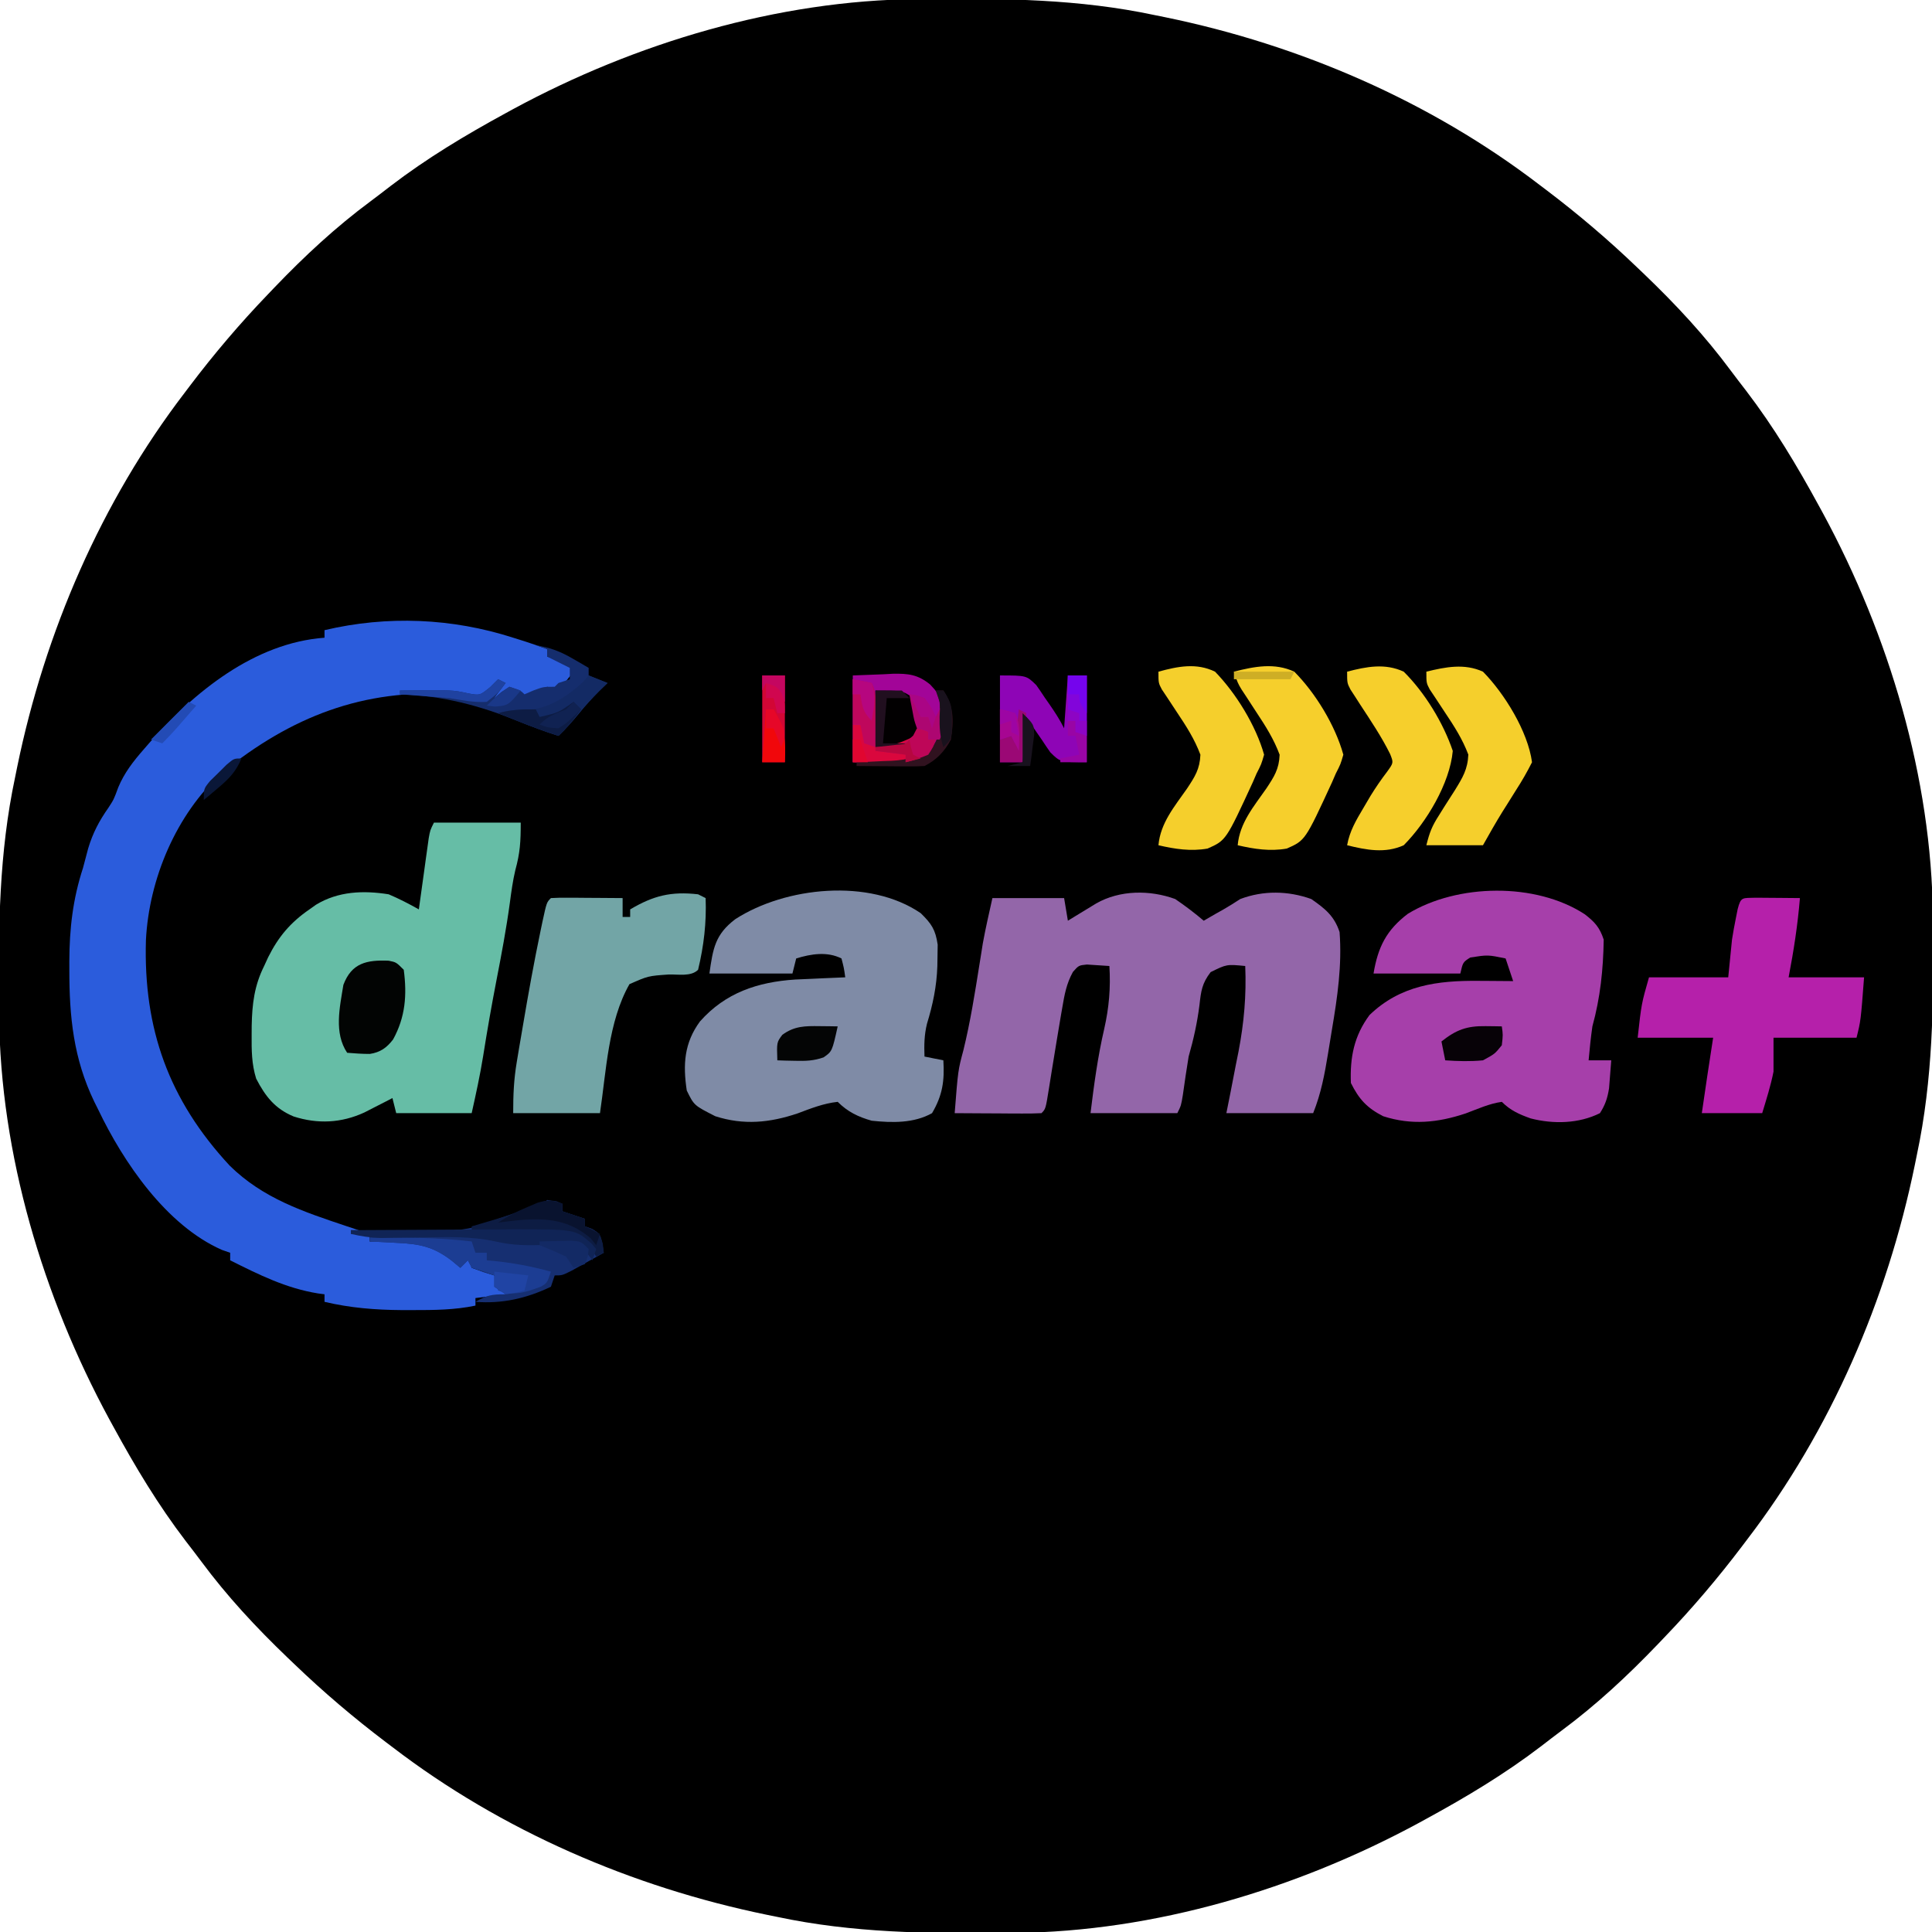 <?xml version="1.0" encoding="UTF-8"?>
<svg version="1.1" xmlns="http://www.w3.org/2000/svg" width="512" height="512">
<path d="M0 0 C0.936 -0.01 1.871 -0.019 2.835 -0.03 C23.244 -0.198 42.961 -0.031 63.008 4.238 C63.932 4.426 64.855 4.613 65.807 4.806 C101.48 12.137 136.049 27.057 165.008 49.238 C165.586 49.675 166.164 50.112 166.759 50.562 C175.266 57.002 183.312 63.843 191.008 71.238 C191.602 71.806 192.197 72.373 192.81 72.958 C201.158 80.964 208.808 89.183 215.697 98.479 C217.026 100.262 218.381 102.022 219.742 103.781 C227.101 113.407 233.216 123.607 239.008 134.238 C239.37 134.899 239.732 135.559 240.104 136.24 C257.61 168.579 268.926 206.316 269.246 243.23 C269.256 244.166 269.266 245.102 269.276 246.066 C269.445 266.475 269.277 286.191 265.008 306.238 C264.821 307.162 264.633 308.086 264.44 309.038 C257.11 344.711 242.189 379.279 220.008 408.238 C219.571 408.816 219.134 409.394 218.685 409.99 C212.244 418.496 205.403 426.543 198.008 434.238 C197.44 434.833 196.873 435.427 196.289 436.04 C188.282 444.388 180.063 452.038 170.767 458.928 C168.984 460.256 167.224 461.612 165.465 462.973 C155.839 470.332 145.639 476.446 135.008 482.238 C134.347 482.6 133.687 482.962 133.006 483.335 C100.667 500.84 62.93 512.157 26.016 512.477 C25.08 512.486 24.144 512.496 23.18 512.506 C2.771 512.675 -16.945 512.507 -36.992 508.238 C-37.916 508.051 -38.84 507.864 -39.792 507.671 C-75.465 500.34 -110.033 485.419 -138.992 463.238 C-139.57 462.802 -140.148 462.365 -140.744 461.915 C-149.25 455.474 -157.297 448.633 -164.992 441.238 C-165.587 440.671 -166.181 440.104 -166.794 439.519 C-175.142 431.513 -182.792 423.293 -189.682 413.998 C-191.01 412.214 -192.366 410.454 -193.727 408.695 C-201.086 399.07 -207.2 388.87 -212.992 378.238 C-213.354 377.578 -213.716 376.917 -214.089 376.237 C-231.594 343.898 -242.911 306.16 -243.23 269.246 C-243.24 268.311 -243.25 267.375 -243.26 266.411 C-243.429 246.002 -243.261 226.285 -238.992 206.238 C-238.805 205.315 -238.618 204.391 -238.425 203.439 C-231.094 167.766 -216.173 133.197 -193.992 104.238 C-193.556 103.66 -193.119 103.082 -192.669 102.487 C-186.228 93.98 -179.387 85.934 -171.992 78.238 C-171.425 77.644 -170.857 77.049 -170.273 76.437 C-162.267 68.088 -154.047 60.438 -144.751 53.549 C-142.968 52.22 -141.208 50.865 -139.449 49.504 C-129.824 42.145 -119.624 36.031 -108.992 30.238 C-108.332 29.876 -107.671 29.514 -106.991 29.142 C-74.652 11.636 -36.914 0.32 0 0 Z " fill="#000000" transform="translate(242.992,-0.238)"/>
<path d="M0 0 C0.984 0.308 1.967 0.616 2.98 0.934 C4.999 1.588 7.002 2.286 9 3 C9 3.66 9 4.32 9 5 C9.969 5.289 10.939 5.577 11.938 5.875 C15 7 15 7 16 9 C14.68 10.65 13.36 12.3 12 14 C11.01 13.67 10.02 13.34 9 13 C8.34 13.66 7.68 14.32 7 15 C4.677 15.4 2.343 15.74 0 16 C0.33 15.34 0.66 14.68 1 14 C0.402 14.33 -0.196 14.66 -0.812 15 C-3 16 -3 16 -6 16 C-5.34 14.68 -4.68 13.36 -4 12 C-4.866 12.681 -5.732 13.361 -6.625 14.062 C-10.673 16.386 -11.58 15.883 -16 15 C-39.838 13.431 -58.891 20.988 -77.113 35.707 C-89.334 46.804 -96.514 63.952 -97.328 80.172 C-98.008 103.692 -91.269 122.512 -75.125 139.91 C-66.256 148.632 -55.556 152.129 -44 156 C-42.819 156.396 -41.638 156.791 -40.422 157.199 C-39.623 157.463 -38.823 157.728 -38 158 C-38 158.66 -38 159.32 -38 160 C-36.515 159.913 -36.515 159.913 -35 159.824 C-27.211 159.508 -21.086 159.508 -15 165 C-14.67 165.33 -14.34 165.66 -14 166 C-13.34 165.34 -12.68 164.68 -12 164 C-11.67 164.99 -11.34 165.98 -11 167 C-9.004 167.679 -7.004 168.346 -5 169 C-3 172 -3 172 -2 174 C-4.64 174.33 -7.28 174.66 -10 175 C-10 175.66 -10 176.32 -10 177 C-15.55 178.16 -20.982 178.191 -26.625 178.188 C-28.088 178.188 -28.088 178.188 -29.581 178.189 C-36.578 178.138 -43.17 177.614 -50 176 C-50 175.34 -50 174.68 -50 174 C-50.857 173.888 -50.857 173.888 -51.73 173.773 C-60.203 172.4 -67.38 168.81 -75 165 C-75 164.34 -75 163.68 -75 163 C-76.079 162.623 -76.079 162.623 -77.18 162.238 C-91.919 155.767 -103.319 138.986 -110 125 C-110.336 124.328 -110.672 123.656 -111.018 122.963 C-116.524 111.542 -117.644 100.447 -117.625 87.938 C-117.626 87.229 -117.627 86.521 -117.628 85.792 C-117.598 77.116 -116.701 69.269 -114 61 C-113.535 59.273 -113.076 57.544 -112.625 55.812 C-111.408 51.764 -109.711 48.531 -107.281 45.082 C-105.837 42.867 -105.837 42.867 -104.66 39.66 C-103.049 35.8 -100.678 32.753 -97.938 29.625 C-97.206 28.781 -97.206 28.781 -96.46 27.921 C-84.536 14.392 -68.631 1.38 -50 0 C-50 -0.66 -50 -1.32 -50 -2 C-33.382 -5.927 -16.189 -5.21 0 0 Z " fill="#2B5CDC" transform="translate(136,169)"/>
<path d="M0 0 C2.636 1.8 5.134 3.678 7.562 5.75 C8.594 5.152 9.625 4.554 10.688 3.938 C11.336 3.575 11.984 3.213 12.652 2.84 C14.217 1.947 15.74 0.983 17.25 0 C23.368 -2.309 29.925 -2.192 36.062 0 C39.73 2.567 42.128 4.445 43.562 8.75 C44.235 17.503 42.994 26.025 41.536 34.625 C41.184 36.707 40.849 38.792 40.516 40.877 C39.6 46.45 38.677 51.464 36.562 56.75 C28.973 56.75 21.383 56.75 13.562 56.75 C13.923 54.94 14.284 53.13 14.656 51.266 C15.126 48.844 15.594 46.422 16.062 44 C16.301 42.813 16.539 41.626 16.785 40.402 C18.248 32.753 18.885 25.534 18.562 17.75 C13.653 17.273 13.653 17.273 9.398 19.371 C7.116 22.329 6.845 24.37 6.438 28.062 C5.835 32.824 4.881 37.134 3.562 41.75 C3.001 45.147 2.502 48.547 2.027 51.957 C1.562 54.75 1.562 54.75 0.562 56.75 C-7.027 56.75 -14.617 56.75 -22.438 56.75 C-21.511 49.191 -20.535 41.859 -18.812 34.438 C-17.53 28.771 -17.077 23.542 -17.438 17.75 C-18.696 17.668 -19.954 17.585 -21.25 17.5 C-21.958 17.454 -22.665 17.407 -23.395 17.359 C-25.56 17.584 -25.56 17.584 -27.105 19.32 C-28.835 22.475 -29.335 25.326 -29.938 28.875 C-30.058 29.563 -30.178 30.251 -30.302 30.959 C-30.694 33.221 -31.068 35.485 -31.438 37.75 C-31.639 38.983 -31.639 38.983 -31.845 40.241 C-31.981 41.075 -32.117 41.91 -32.258 42.77 C-32.393 43.59 -32.527 44.41 -32.666 45.255 C-32.928 46.86 -33.184 48.466 -33.436 50.073 C-34.328 55.641 -34.328 55.641 -35.438 56.75 C-37.145 56.837 -38.856 56.857 -40.566 56.848 C-42.118 56.843 -42.118 56.843 -43.701 56.838 C-44.79 56.83 -45.878 56.821 -47 56.812 C-48.639 56.806 -48.639 56.806 -50.311 56.799 C-53.02 56.787 -55.729 56.771 -58.438 56.75 C-57.548 45.381 -57.548 45.381 -56.125 40.062 C-54.289 32.583 -53.095 25.018 -51.884 17.415 C-51.725 16.427 -51.566 15.44 -51.402 14.422 C-51.264 13.546 -51.126 12.671 -50.984 11.769 C-50.254 7.739 -49.326 3.748 -48.438 -0.25 C-42.167 -0.25 -35.898 -0.25 -29.438 -0.25 C-29.108 1.73 -28.777 3.71 -28.438 5.75 C-27.407 5.118 -27.407 5.118 -26.355 4.473 C-25.454 3.925 -24.553 3.377 -23.625 2.812 C-22.732 2.267 -21.838 1.722 -20.918 1.16 C-14.645 -2.406 -6.705 -2.438 0 0 Z " fill="#9366A9" transform="translate(311.438,238.25)"/>
<path d="M0 0 C7.59 0 15.18 0 23 0 C23 5.107 22.833 7.977 21.562 12.617 C20.891 15.461 20.509 18.29 20.125 21.188 C19.178 28.163 17.882 35.043 16.536 41.951 C15.252 48.575 14.092 55.211 13.039 61.876 C12.218 66.992 11.13 71.915 10 77 C3.4 77 -3.2 77 -10 77 C-10.33 75.68 -10.66 74.36 -11 73 C-11.675 73.349 -12.351 73.699 -13.047 74.059 C-13.939 74.514 -14.831 74.969 -15.75 75.438 C-16.632 75.89 -17.513 76.342 -18.422 76.809 C-24.512 79.623 -30.804 79.926 -37.188 77.875 C-42.112 75.824 -44.662 72.581 -47.113 67.852 C-48.327 63.949 -48.341 60.315 -48.312 56.25 C-48.308 55.444 -48.303 54.638 -48.298 53.807 C-48.184 48.056 -47.6 43.199 -45 38 C-44.648 37.234 -44.296 36.469 -43.934 35.68 C-41.201 30.215 -38.024 26.465 -33 23 C-32.416 22.586 -31.832 22.172 -31.23 21.746 C-25.332 18.182 -18.703 17.935 -12 19 C-9.237 20.17 -6.613 21.527 -4 23 C-3.914 22.374 -3.829 21.749 -3.74 21.104 C-3.351 18.277 -2.957 15.451 -2.562 12.625 C-2.428 11.64 -2.293 10.655 -2.154 9.641 C-2.022 8.7 -1.89 7.759 -1.754 6.789 C-1.573 5.485 -1.573 5.485 -1.389 4.155 C-1 2 -1 2 0 0 Z " fill="#66BDA6" transform="translate(115,218)"/>
<path d="M0 0 C2.692 2.075 3.961 3.469 5.047 6.727 C4.925 14.631 4.148 22.109 2.047 29.727 C1.622 32.719 1.312 35.716 1.047 38.727 C3.027 38.727 5.007 38.727 7.047 38.727 C6.932 40.311 6.805 41.894 6.672 43.477 C6.567 44.799 6.567 44.799 6.461 46.148 C6.041 48.762 5.467 50.502 4.047 52.727 C-1.55 55.525 -8.293 55.669 -14.305 54.121 C-17.352 53.03 -19.648 52.032 -21.953 49.727 C-25.28 50.187 -28.38 51.624 -31.516 52.789 C-38.937 55.266 -45.856 55.962 -53.391 53.539 C-57.717 51.338 -59.808 49.018 -61.953 44.727 C-62.221 37.916 -61.114 32.258 -57.031 26.738 C-48.841 18.81 -38.927 17.559 -28.141 17.664 C-27.257 17.669 -26.373 17.673 -25.463 17.678 C-23.293 17.689 -21.123 17.707 -18.953 17.727 C-19.613 15.747 -20.273 13.767 -20.953 11.727 C-25.667 10.751 -25.667 10.751 -30.328 11.477 C-32.263 12.724 -32.263 12.724 -32.953 15.727 C-40.543 15.727 -48.133 15.727 -55.953 15.727 C-54.792 8.762 -52.58 4.243 -46.867 -0.105 C-33.728 -8.123 -12.98 -8.463 0 0 Z " fill="#A63FAA" transform="translate(419.953,242.273)"/>
<path d="M0 0 C2.871 2.807 3.903 4.347 4.496 8.348 C4.467 10.187 4.467 10.187 4.438 12.062 C4.427 12.718 4.417 13.373 4.406 14.049 C4.231 19.377 3.212 24.238 1.656 29.316 C0.928 32.293 0.892 34.948 1 38 C2.65 38.33 4.3 38.66 6 39 C6.333 44.442 5.788 48.261 3 53 C-1.822 55.705 -7.596 55.572 -13 55 C-16.565 53.986 -19.345 52.655 -22 50 C-25.761 50.407 -29.102 51.738 -32.625 53.062 C-40.021 55.552 -46.923 56.229 -54.438 53.812 C-60.066 50.949 -60.066 50.949 -62 47 C-63.043 40.105 -62.687 34.384 -58.492 28.684 C-51.759 21.087 -43.257 18.25 -33.281 17.586 C-31.688 17.508 -30.094 17.437 -28.5 17.375 C-27.678 17.336 -26.855 17.298 -26.008 17.258 C-24.006 17.165 -22.003 17.081 -20 17 C-20.344 14.527 -20.344 14.527 -21 12 C-24.794 10.103 -29.044 10.783 -33 12 C-33.33 13.32 -33.66 14.64 -34 16 C-41.26 16 -48.52 16 -56 16 C-55.055 9.385 -54.515 5.662 -49.133 1.586 C-35.815 -7.008 -13.607 -9.309 0 0 Z " fill="#7F8BA6" transform="translate(244,242)"/>
<path d="M0 0 C0.66 0.33 1.32 0.66 2 1 C2.246 7.523 1.53 13.645 0 20 C-1.873 21.873 -5.244 21.177 -7.75 21.25 C-13.23 21.63 -13.23 21.63 -18.188 23.812 C-23.835 33.743 -24.334 46.896 -26 58 C-33.59 58 -41.18 58 -49 58 C-49 53.085 -48.84 49.16 -48.047 44.422 C-47.842 43.187 -47.636 41.951 -47.425 40.678 C-47.202 39.382 -46.979 38.086 -46.75 36.75 C-46.638 36.087 -46.525 35.425 -46.41 34.742 C-44.99 26.364 -43.489 18.006 -41.75 9.688 C-41.587 8.907 -41.425 8.126 -41.257 7.321 C-40.132 2.132 -40.132 2.132 -39 1 C-37.584 0.913 -36.164 0.893 -34.746 0.902 C-33.465 0.907 -33.465 0.907 -32.158 0.912 C-30.811 0.925 -30.811 0.925 -29.438 0.938 C-28.536 0.942 -27.634 0.947 -26.705 0.951 C-24.47 0.963 -22.235 0.979 -20 1 C-20 2.65 -20 4.3 -20 6 C-19.34 6 -18.68 6 -18 6 C-18 5.34 -18 4.68 -18 4 C-11.847 0.353 -7.153 -0.811 0 0 Z " fill="#72A5A6" transform="translate(185,237)"/>
<path d="M0 0 C1.395 0.007 2.789 0.019 4.184 0.035 C5.25 0.042 5.25 0.042 6.338 0.049 C8.099 0.061 9.86 0.079 11.621 0.098 C11.036 7.2 9.967 14.099 8.621 21.098 C15.221 21.098 21.821 21.098 28.621 21.098 C27.746 32.598 27.746 32.598 26.621 37.098 C19.361 37.098 12.101 37.098 4.621 37.098 C4.621 40.068 4.621 43.038 4.621 46.098 C3.866 49.877 2.744 53.4 1.621 57.098 C-3.659 57.098 -8.939 57.098 -14.379 57.098 C-13.425 50.422 -12.409 43.761 -11.379 37.098 C-17.979 37.098 -24.579 37.098 -31.379 37.098 C-30.379 28.098 -30.379 28.098 -28.379 21.098 C-21.449 21.098 -14.519 21.098 -7.379 21.098 C-7.049 17.798 -6.719 14.498 -6.379 11.098 C-6.082 9.237 -5.758 7.381 -5.379 5.535 C-5.214 4.709 -5.049 3.883 -4.879 3.031 C-4.019 -0.293 -3.668 0.106 0 0 Z " fill="#B520AA" transform="translate(465.379,237.902)"/>
<path d="M0 0 C5.414 -1.376 10.761 -2.435 16 0 C21.631 5.666 26.873 14.275 29 22 C28.26 24.541 28.26 24.541 27 27 C26.67 27.763 26.341 28.526 26.001 29.312 C18.899 44.717 18.899 44.717 14.016 46.878 C9.562 47.659 5.393 47.014 1 46 C1.532 40.069 5.28 35.711 8.582 30.971 C10.659 27.831 11.968 25.823 12.117 22.008 C10.592 17.901 8.415 14.452 6 10.812 C5.081 9.404 4.164 7.994 3.25 6.582 C2.843 5.966 2.435 5.349 2.016 4.714 C1 3 1 3 0 0 Z " fill="#F6CF2C" transform="translate(327,178)"/>
<path d="M0 0 C5.146 -1.345 10.059 -2.297 15 0 C20.57 5.509 25.494 13.572 28 21 C27.233 29.6 20.988 39.979 15 46 C10.09 48.231 5.106 47.256 0 46 C0.676 42.233 2.37 39.395 4.312 36.125 C4.936 35.064 5.56 34.003 6.203 32.91 C7.576 30.687 8.983 28.634 10.562 26.562 C12.311 24.148 12.311 24.148 11.41 21.848 C9.128 17.238 6.27 13.007 3.457 8.707 C3.015 8.017 2.573 7.328 2.117 6.617 C1.711 5.994 1.305 5.372 0.886 4.73 C0 3 0 3 0 0 Z " fill="#F6CF2C" transform="translate(357,178)"/>
<path d="M0 0 C5.103 -1.255 10.095 -2.24 15 0 C20.672 5.752 26.916 15.84 28 24 C26.698 26.578 25.37 28.898 23.812 31.312 C23.006 32.6 22.2 33.888 21.395 35.176 C20.997 35.804 20.6 36.433 20.19 37.081 C18.376 40.007 16.689 42.999 15 46 C10.05 46 5.1 46 0 46 C0.854 42.585 1.497 40.937 3.32 38.102 C3.773 37.375 4.225 36.648 4.691 35.898 C5.646 34.385 6.609 32.877 7.582 31.375 C9.602 28.099 10.965 25.865 11.121 21.973 C9.577 17.878 7.366 14.437 4.938 10.812 C4.003 9.406 3.074 7.996 2.152 6.582 C1.74 5.966 1.327 5.349 0.902 4.714 C0 3 0 3 0 0 Z " fill="#F5CF2C" transform="translate(378,178)"/>
<path d="M0 0 C5.16 -1.413 10.062 -2.402 15 0 C20.565 5.731 25.829 14.287 28 22 C27.262 24.541 27.262 24.541 26 27 C25.67 27.763 25.341 28.526 25.001 29.312 C17.899 44.717 17.899 44.717 13.016 46.878 C8.562 47.659 4.393 47.014 0 46 C0.532 40.069 4.28 35.711 7.582 30.971 C9.659 27.832 10.967 25.821 11.121 22.008 C9.587 17.891 7.375 14.451 4.938 10.812 C4.003 9.406 3.074 7.996 2.152 6.582 C1.74 5.966 1.327 5.349 0.902 4.714 C0 3 0 3 0 0 Z " fill="#F5CF2C" transform="translate(307,178)"/>
<path d="M0 0 C2.062 0.438 2.062 0.438 4 1 C4 1.66 4 2.32 4 3 C5.98 3.66 7.96 4.32 10 5 C10 5.66 10 6.32 10 7 C10.639 7.227 11.279 7.454 11.938 7.688 C14 9 14 9 14.629 11.582 C14.751 12.38 14.874 13.178 15 14 C13.211 15.005 11.419 16.004 9.625 17 C8.627 17.557 7.63 18.114 6.602 18.688 C4 20 4 20 2 20 C1.505 21.485 1.505 21.485 1 23 C-5.465 26.093 -11.881 27.548 -19 27 C-15.912 25.235 -14.767 25 -11 25 C-11.99 24.34 -12.98 23.68 -14 23 C-14 22.01 -14 21.02 -14 20 C-14.969 19.711 -15.939 19.422 -16.938 19.125 C-20 18 -20 18 -21 16 C-21.66 16.66 -22.32 17.32 -23 18 C-23.742 17.381 -24.485 16.762 -25.25 16.125 C-30.056 12.411 -33.719 11.649 -39.75 11.375 C-40.447 11.336 -41.145 11.298 -41.863 11.258 C-43.575 11.164 -45.288 11.081 -47 11 C-47 10.34 -47 9.68 -47 9 C-48.65 9 -50.3 9 -52 9 C-52 8.67 -52 8.34 -52 8 C-50.654 8.024 -50.654 8.024 -49.281 8.048 C-45.919 8.099 -42.557 8.137 -39.195 8.165 C-37.746 8.18 -36.297 8.2 -34.848 8.226 C-26.998 8.364 -20.235 8.447 -13 5 C-9.821 3.932 -6.633 2.898 -3.441 1.867 C-1.083 1.226 -1.083 1.226 0 0 Z " fill="#162F71" transform="translate(145,318)"/>
<path d="M0 0 C2.681 -0.103 5.362 -0.206 8.125 -0.312 C9.374 -0.381 9.374 -0.381 10.649 -0.45 C14.73 -0.526 17.266 -0.231 20.492 2.395 C23.914 5.949 24.348 7.942 24.285 12.898 C23.818 16.338 22.219 18.411 20 21 C16.257 23.663 12.145 23.225 7.75 23.125 C5.192 23.084 2.635 23.043 0 23 C0 15.41 0 7.82 0 0 Z " fill="#A20598" transform="translate(226,179)"/>
<path d="M0 0 C7 0 7 0 9.617 2.555 C10.393 3.645 11.146 4.753 11.875 5.875 C12.264 6.431 12.654 6.986 13.055 7.559 C14.505 9.648 15.862 11.723 17 14 C17.33 9.38 17.66 4.76 18 0 C19.65 0 21.3 0 23 0 C23 7.59 23 15.18 23 23 C16 23 16 23 13.348 20.375 C12.562 19.266 11.801 18.14 11.062 17 C10.665 16.428 10.267 15.855 9.857 15.266 C8.884 13.858 7.939 12.431 7 11 C6.67 14.96 6.34 18.92 6 23 C4.02 23 2.04 23 0 23 C0 15.41 0 7.82 0 0 Z " fill="#8E05B6" transform="translate(265,179)"/>
<path d="M0 0 C1.988 0.406 1.988 0.406 3.988 2.406 C4.874 9.098 4.424 14.949 1.156 20.883 C-0.529 23.08 -2.232 24.287 -4.984 24.707 C-6.996 24.718 -9.006 24.565 -11.012 24.406 C-14.537 19.118 -12.994 12.459 -12.012 6.406 C-9.818 0.562 -5.764 -0.232 0 0 Z " fill="#020403" transform="translate(103.012,254.594)"/>
<path d="M0 0 C3.76 0.581 6.53 1.652 9.812 3.562 C10.603 4.018 11.393 4.473 12.207 4.941 C12.799 5.291 13.39 5.64 14 6 C14 6.66 14 7.32 14 8 C16.475 8.99 16.475 8.99 19 10 C18.278 10.701 17.556 11.402 16.812 12.125 C14.887 14.045 13.103 16.025 11.375 18.125 C9.649 20.214 7.961 22.142 6 24 C2.403 22.864 -1.081 21.568 -4.562 20.125 C-15.024 15.943 -24.693 13.37 -36 13 C-36 12.67 -36 12.34 -36 12 C-22.116 11.827 -22.116 11.827 -17.938 12.75 C-14.826 13.32 -14.826 13.32 -12.062 11.062 C-11.042 10.042 -11.042 10.042 -10 9 C-9.34 9.33 -8.68 9.66 -8 10 C-8.99 11.32 -9.98 12.64 -11 14 C-10.402 13.484 -9.804 12.969 -9.188 12.438 C-8.466 11.963 -7.744 11.489 -7 11 C-4 12 -4 12 -3 13 C-2.237 12.67 -1.474 12.34 -0.688 12 C2 11 2 11 5 11 C5.33 10.67 5.66 10.34 6 10 C6.99 9.67 7.98 9.34 9 9 C9 8.01 9 7.02 9 6 C7.02 5.01 5.04 4.02 3 3 C3 2.34 3 1.68 3 1 C2.01 0.67 1.02 0.34 0 0 Z " fill="#152D6D" transform="translate(142,171)"/>
<path d="M0 0 C9.063 -0.102 17.982 -0.07 27 1 C27.33 1.99 27.66 2.98 28 4 C28.99 4 29.98 4 31 4 C31 4.66 31 5.32 31 6 C31.557 6.049 32.114 6.098 32.688 6.148 C37.966 6.666 42.884 7.605 48 9 C47 12 47 12 45.328 12.984 C41.194 14.508 38.354 15.497 34 14 C33.959 13.381 33.917 12.762 33.875 12.125 C33.586 11.424 33.297 10.723 33 10 C30.025 8.842 30.025 8.842 27 8 C26.67 7.34 26.34 6.68 26 6 C25.34 6.66 24.68 7.32 24 8 C23.258 7.381 22.515 6.763 21.75 6.125 C16.944 2.411 13.281 1.649 7.25 1.375 C6.553 1.336 5.855 1.298 5.137 1.258 C3.425 1.164 1.712 1.081 0 1 C0 0.67 0 0.34 0 0 Z " fill="#1C3D93" transform="translate(98,328)"/>
<path d="M0 0 C0.773 0.34 0.773 0.34 1.562 0.688 C1.562 1.347 1.562 2.007 1.562 2.688 C3.542 3.348 5.522 4.008 7.562 4.688 C7.562 5.348 7.562 6.008 7.562 6.688 C8.202 6.914 8.841 7.141 9.5 7.375 C11.562 8.688 11.562 8.688 12.312 11.312 C12.395 12.096 12.477 12.88 12.562 13.688 C11.902 14.018 11.242 14.348 10.562 14.688 C10.026 13.883 9.49 13.079 8.938 12.25 C4.474 7.786 -2.556 8.86 -8.438 8.688 C-11.065 8.526 -13.687 8.325 -16.312 8.125 C-18.354 7.979 -20.396 7.833 -22.438 7.688 C-22.438 7.357 -22.438 7.027 -22.438 6.688 C-21.58 6.434 -20.723 6.18 -19.84 5.918 C-12.474 3.758 -12.474 3.758 -5.375 0.875 C-2.438 -0.312 -2.438 -0.312 0 0 Z " fill="#0D1C43" transform="translate(147.438,318.312)"/>
<path d="M0 0 C7 0 7 0 9.438 1.562 C11.589 4.919 11.489 7.084 11 11 C10 13.438 10 13.438 8 15 C5.245 15.331 2.793 15.183 0 15 C0 10.05 0 5.1 0 0 Z " fill="#020001" transform="translate(232,183)"/>
<path d="M0 0 C1.98 0 3.96 0 6 0 C6 7.59 6 15.18 6 23 C4.02 23 2.04 23 0 23 C0 15.41 0 7.82 0 0 Z " fill="#D20635" transform="translate(202,179)"/>
<path d="M0 0 C1.65 0.66 3.3 1.32 5 2 C3.917 3.052 3.917 3.052 2.812 4.125 C0.887 6.045 -0.897 8.025 -2.625 10.125 C-4.351 12.214 -6.039 14.142 -8 16 C-13.449 14.279 -18.712 12.153 -24 10 C-21.311 9.23 -19.676 9.025 -16.812 9.25 C-10.623 8.844 -5.983 5.79 -1.438 1.688 C-0.963 1.131 -0.489 0.574 0 0 Z " fill="#132A64" transform="translate(156,179)"/>
<path d="M0 0 C1.212 0.014 1.212 0.014 2.449 0.027 C3.372 0.045 3.372 0.045 4.312 0.062 C4.625 2.312 4.625 2.312 4.312 5.062 C2.438 7.375 2.438 7.375 -0.688 9.062 C-4.049 9.386 -7.322 9.298 -10.688 9.062 C-11.018 7.412 -11.348 5.763 -11.688 4.062 C-7.78 0.963 -4.978 -0.072 0 0 Z " fill="#070207" transform="translate(393.688,271.938)"/>
<path d="M0 0 C0.66 0 1.32 0 2 0 C2.66 1.65 3.32 3.3 4 5 C10.739 5.673 10.739 5.673 16.625 3 C17.079 2.34 17.532 1.68 18 1 C18.66 1.33 19.32 1.66 20 2 C20 2.66 20 3.32 20 4 C20.66 4 21.32 4 22 4 C21.104 6.241 20.418 7.699 18.438 9.125 C14.905 10.393 11.45 10.21 7.75 10.125 C7.005 10.116 6.26 10.107 5.492 10.098 C3.661 10.074 1.831 10.038 0 10 C0 6.7 0 3.4 0 0 Z " fill="#DA073D" transform="translate(226,192)"/>
<path d="M0 0 C7.222 -0.051 14.445 -0.086 21.667 -0.11 C24.121 -0.12 26.575 -0.133 29.029 -0.151 C32.569 -0.175 36.108 -0.187 39.648 -0.195 C40.734 -0.206 41.82 -0.216 42.939 -0.227 C59.484 -0.229 59.484 -0.229 63.776 3.573 C64.18 4.044 64.584 4.515 65 5 C64.67 5.99 64.34 6.98 64 8 C63.508 7.343 63.015 6.685 62.508 6.008 C59.058 3.246 56.079 3.631 51.875 3.875 C47.165 4.106 42.953 4.086 38.34 3.012 C31.812 1.572 25.339 1.822 18.688 1.938 C16.212 1.972 13.737 2.002 11.262 2.027 C10.179 2.045 9.095 2.063 7.979 2.082 C5.19 2.005 2.71 1.64 0 1 C0 0.67 0 0.34 0 0 Z " fill="#102456" transform="translate(93,326)"/>
<path d="M0 0 C0.901 0.009 1.802 0.018 2.73 0.027 C3.418 0.039 4.105 0.051 4.812 0.062 C3.338 6.696 3.338 6.696 1.062 8.281 C-1.572 9.196 -3.656 9.261 -6.438 9.188 C-7.33 9.169 -8.222 9.151 -9.141 9.133 C-10.154 9.098 -10.154 9.098 -11.188 9.062 C-11.352 4.281 -11.352 4.281 -9.875 2.312 C-6.688 -0.048 -3.818 -0.05 0 0 Z " fill="#040505" transform="translate(217.188,271.938)"/>
<path d="M0 0 C2.475 0.495 2.475 0.495 5 1 C6.533 4.065 6.103 7.268 6.062 10.625 C6.058 11.331 6.053 12.038 6.049 12.766 C6.037 14.51 6.019 16.255 6 18 C5.01 17.67 4.02 17.34 3 17 C2.67 15.35 2.34 13.7 2 12 C1.34 12 0.68 12 0 12 C0 8.04 0 4.08 0 0 Z " fill="#BF075C" transform="translate(226,180)"/>
<path d="M0 0 C1.65 0 3.3 0 5 0 C5 5.28 5 10.56 5 16 C4.01 15.67 3.02 15.34 2 15 C2 14.01 2 13.02 2 12 C1.34 12 0.68 12 0 12 C0 8.04 0 4.08 0 0 Z " fill="#8205DA" transform="translate(283,179)"/>
<path d="M0 0 C0 0.66 0 1.32 0 2 C1.98 2.66 3.96 3.32 6 4 C6 4.66 6 5.32 6 6 C7.32 6.66 8.64 7.32 10 8 C9.67 8.99 9.34 9.98 9 11 C8.526 10.402 8.051 9.804 7.562 9.188 C1.893 4.347 -3.767 3.756 -11.062 4.312 C-13.044 4.524 -15.024 4.746 -17 5 C-14.35 3.234 -11.985 2.03 -9.062 0.812 C-8.208 0.448 -7.353 0.083 -6.473 -0.293 C-3.817 -1.052 -2.558 -0.932 0 0 Z " fill="#09132F" transform="translate(149,319)"/>
<path d="M0 0 C0.66 0 1.32 0 2 0 C4.828 4.242 4.781 8.019 4 13 C2.32 16.123 0.217 18.392 -3 20 C-4.375 20.083 -5.755 20.107 -7.133 20.098 C-7.938 20.094 -8.744 20.091 -9.574 20.088 C-10.416 20.08 -11.258 20.071 -12.125 20.062 C-12.974 20.058 -13.824 20.053 -14.699 20.049 C-16.8 20.037 -18.9 20.019 -21 20 C-21 19.67 -21 19.34 -21 19 C-19.463 18.944 -19.463 18.944 -17.895 18.887 C-16.534 18.821 -15.173 18.755 -13.812 18.688 C-12.802 18.654 -12.802 18.654 -11.771 18.619 C-7.389 18.384 -4.524 17.63 -1 15 C1.8 11.4 1.207 7.355 1 3 C0.67 2.01 0.34 1.02 0 0 Z " fill="#30121F" transform="translate(248,183)"/>
<path d="M0 0 C0.66 0 1.32 0 2 0 C5.006 5.009 5.293 8.327 5 14 C3.02 14 1.04 14 -1 14 C-0.67 9.38 -0.34 4.76 0 0 Z " fill="#F1070B" transform="translate(203,188)"/>
<path d="M0 0 C0.66 0.66 1.32 1.32 2 2 C0.158 4.544 -1.725 6.833 -4 9 C-9.449 7.279 -14.712 5.153 -20 3 C-16.584 2.057 -13.549 1.919 -10 2 C-9.67 2.66 -9.34 3.32 -9 4 C-4.031 2.873 -4.031 2.873 0 0 Z " fill="#0D1C44" transform="translate(152,186)"/>
<path d="M0 0 C1.891 0.34 1.891 0.34 4 1 C5.75 3.562 5.75 3.562 7 6 C7.66 4.68 8.32 3.36 9 2 C9.125 9.75 9.125 9.75 8 12 C7.01 12 6.02 12 5 12 C5 11.34 5 10.68 5 10 C4.01 9.67 3.02 9.34 2 9 C1.27 6.934 1.27 6.934 0.812 4.438 C0.654 3.611 0.495 2.785 0.332 1.934 C0.168 0.976 0.168 0.976 0 0 Z " fill="#AD0671" transform="translate(241,184)"/>
<path d="M0 0 C0.99 0.33 1.98 0.66 3 1 C3 1.66 3 2.32 3 3 C3.66 3 4.32 3 5 3 C4.375 4.875 4.375 4.875 3 7 C-0.125 8.25 -0.125 8.25 -3 9 C-3 8.34 -3 7.68 -3 7 C-5.64 6.67 -8.28 6.34 -11 6 C-11 5.67 -11 5.34 -11 5 C-9.113 4.876 -9.113 4.876 -7.188 4.75 C-3.662 4.334 -3.662 4.334 -1 1.938 C-0.67 1.298 -0.34 0.659 0 0 Z " fill="#BE0658" transform="translate(243,193)"/>
<path d="M0 0 C2.31 0 4.62 0 7 0 C7.66 0.66 8.32 1.32 9 2 C7.02 2 5.04 2 3 2 C2.67 5.96 2.34 9.92 2 14 C3.98 14 5.96 14 8 14 C8 14.33 8 14.66 8 15 C5.36 15 2.72 15 0 15 C0 10.05 0 5.1 0 0 Z " fill="#210F1F" transform="translate(232,183)"/>
<path d="M0 0 C0.66 0.33 1.32 0.66 2 1 C1.67 5.29 1.34 9.58 1 14 C-0.98 14 -2.96 14 -5 14 C-5 12.02 -5 10.04 -5 8 C-4.01 7.67 -3.02 7.34 -2 7 C-1.67 7.66 -1.34 8.32 -1 9 C-0.67 6.03 -0.34 3.06 0 0 Z " fill="#9B0875" transform="translate(270,188)"/>
<path d="M0 0 C1.791 -0.054 3.583 -0.093 5.375 -0.125 C6.373 -0.148 7.37 -0.171 8.398 -0.195 C11 0 11 0 13 2 C12.812 4.062 12.812 4.062 12 6 C11.01 6.33 10.02 6.66 9 7 C8.34 6.01 7.68 5.02 7 4 C4.699 2.929 2.366 1.92 0 1 C0 0.67 0 0.34 0 0 Z " fill="#132A65" transform="translate(143,329)"/>
<path d="M0 0 C0.66 0.33 1.32 0.66 2 1 C0.125 3.562 0.125 3.562 -3 6 C-6.401 6.234 -9.646 5.535 -13 5 C-15.373 4.793 -17.749 4.606 -20.125 4.438 C-21.799 4.312 -21.799 4.312 -23.508 4.184 C-24.33 4.123 -25.153 4.062 -26 4 C-26 3.67 -26 3.34 -26 3 C-12.116 2.827 -12.116 2.827 -7.938 3.75 C-4.826 4.32 -4.826 4.32 -2.062 2.062 C-1.382 1.382 -0.701 0.701 0 0 Z " fill="#1F42A0" transform="translate(132,180)"/>
<path d="M0 0 C2.97 0.33 5.94 0.66 9 1 C8.67 2.32 8.34 3.64 8 5 C5.688 5.625 5.688 5.625 3 6 C2.01 5.34 1.02 4.68 0 4 C0 2.68 0 1.36 0 0 Z " fill="#2044A4" transform="translate(131,337)"/>
<path d="M0 0 C1.938 0.375 1.938 0.375 4 1 C5.607 4.215 5.057 7.436 5 11 C4.34 9.68 3.68 8.36 3 7 C2.01 7.33 1.02 7.66 0 8 C0 5.36 0 2.72 0 0 Z " fill="#A70692" transform="translate(265,188)"/>
<path d="M0 0 C3 3 3 3 3.074 5.699 C2.883 7.178 2.883 7.178 2.688 8.688 C2.508 10.178 2.508 10.178 2.324 11.699 C2.217 12.458 2.11 13.218 2 14 C0.02 14 -1.96 14 -4 14 C-2.68 13.67 -1.36 13.34 0 13 C0 8.71 0 4.42 0 0 Z " fill="#18121E" transform="translate(271,189)"/>
<path d="M0 0 C1.65 0 3.3 0 5 0 C5 3.3 5 6.6 5 10 C3 7 3 7 3 5 C2.01 5 1.02 5 0 5 C0 3.35 0 1.7 0 0 Z " fill="#7504ED" transform="translate(283,179)"/>
<path d="M0 0 C2.475 0.495 2.475 0.495 5 1 C6.231 4.694 5.644 7.206 5 11 C2.64 8.64 2.509 7.221 2 4 C1.34 4 0.68 4 0 4 C0 2.68 0 1.36 0 0 Z " fill="#B6067F" transform="translate(226,180)"/>
<path d="M0 0 C0.66 0.33 1.32 0.66 2 1 C0.876 2.292 -0.249 3.584 -1.375 4.875 C-2.001 5.594 -2.628 6.314 -3.273 7.055 C-4.474 8.408 -5.721 9.721 -7 11 C-7.99 10.67 -8.98 10.34 -10 10 C-6.7 6.7 -3.4 3.4 0 0 Z " fill="#234BB5" transform="translate(50,186)"/>
<path d="M0 0 C-1.448 3.444 -3.277 5.361 -6.125 7.75 C-7.212 8.67 -7.212 8.67 -8.32 9.609 C-8.875 10.068 -9.429 10.527 -10 11 C-10 8 -10 8 -8.32 5.957 C-7.234 4.895 -7.234 4.895 -6.125 3.812 C-5.406 3.097 -4.686 2.382 -3.945 1.645 C-2 0 -2 0 0 0 Z " fill="#0A1738" transform="translate(64,201)"/>
<path d="M0 0 C0.66 0 1.32 0 2 0 C4.167 3.251 4.272 4.292 4.25 8.062 C4.255 8.94 4.26 9.818 4.266 10.723 C4 13 4 13 2 15 C1.084 12.253 0.958 9.803 1 6.938 C1.208 3.096 1.208 3.096 0 0 Z " fill="#19121D" transform="translate(248,183)"/>
<path d="M0 0 C0.66 0 1.32 0 2 0 C2.33 0.99 2.66 1.98 3 3 C3.66 3.33 4.32 3.66 5 4 C5 6.31 5 8.62 5 11 C2.69 11 0.38 11 -2 11 C-2 10.67 -2 10.34 -2 10 C-0.35 9.67 1.3 9.34 3 9 C2.67 7.35 2.34 5.7 2 4 C1.34 4 0.68 4 0 4 C0 2.68 0 1.36 0 0 Z " fill="#9905A5" transform="translate(283,191)"/>
<path d="M0 0 C0.66 0.66 1.32 1.32 2 2 C-1.788 5.611 -1.788 5.611 -4 7 C-6.875 6.812 -6.875 6.812 -9 6 C-6.764 3.764 -4.904 3.162 -2 2 C-1.34 1.34 -0.68 0.68 0 0 Z " fill="#102252" transform="translate(152,186)"/>
<path d="M0 0 C0.66 0 1.32 0 2 0 C5.077 5.415 5.077 5.415 4.688 8.375 C4.461 8.911 4.234 9.447 4 10 C3.34 8.35 2.68 6.7 2 5 C1.34 5 0.68 5 0 5 C0 3.35 0 1.7 0 0 Z " fill="#E60728" transform="translate(203,188)"/>
<path d="M0 0 C1.98 0 3.96 0 6 0 C6 2.31 6 4.62 6 7 C4.35 5.35 2.7 3.7 1 2 C0.67 2.66 0.34 3.32 0 4 C0 2.68 0 1.36 0 0 Z " fill="#C40660" transform="translate(202,179)"/>
<path d="M0 0 C1.812 0.188 1.812 0.188 4 1 C5.812 3.375 5.812 3.375 7 6 C6.67 6.99 6.34 7.98 6 9 C5.67 8.01 5.34 7.02 5 6 C4.34 6 3.68 6 3 6 C2.01 4.02 1.02 2.04 0 0 Z " fill="#AA0585" transform="translate(241,184)"/>
<path d="M0 0 C3 1 3 1 4.188 2.875 C5 5 5 5 5 8 C4.34 8 3.68 8 3 8 C2.67 6.68 2.34 5.36 2 4 C1.34 4 0.68 4 0 4 C0 2.68 0 1.36 0 0 Z " fill="#D0064F" transform="translate(203,181)"/>
<path d="M0 0 C5.28 0 10.56 0 16 0 C15.67 0.66 15.34 1.32 15 2 C10 2 5 2 0 2 C0 1.34 0 0.68 0 0 Z " fill="#CEAE25" transform="translate(327,178)"/>
<path d="M0 0 C0.124 0.639 0.247 1.279 0.375 1.938 C0.581 2.618 0.787 3.299 1 4 C1.66 4.33 2.32 4.66 3 5 C1.68 5.33 0.36 5.66 -1 6 C-1 5.34 -1 4.68 -1 4 C-3.64 3.67 -6.28 3.34 -9 3 C-9 2.67 -9 2.34 -9 2 C-6.949 1.772 -4.898 1.544 -2.848 1.316 C-0.989 1.181 -0.989 1.181 0 0 Z " fill="#B6073F" transform="translate(241,196)"/>
<path d="M0 0 C0.99 0.33 1.98 0.66 3 1 C3 1.66 3 2.32 3 3 C3.66 3 4.32 3 5 3 C5 4.32 5 5.64 5 7 C4.01 6.67 3.02 6.34 2 6 C2 5.01 2 4.02 2 3 C1.34 3 0.68 3 0 3 C0 2.01 0 1.02 0 0 Z " fill="#8D05C4" transform="translate(283,188)"/>
<path d="M0 0 C1.32 0.33 2.64 0.66 4 1 C4.33 2.98 4.66 4.96 5 7 C4.34 6.67 3.68 6.34 3 6 C3 5.01 3 4.02 3 3 C2.01 3.33 1.02 3.66 0 4 C0 2.68 0 1.36 0 0 Z " fill="#9D05A4" transform="translate(265,188)"/>
<path d="M0 0 C0.66 0 1.32 0 2 0 C2.66 1.98 3.32 3.96 4 6 C2.68 6 1.36 6 0 6 C0 4.02 0 2.04 0 0 Z " fill="#E10630" transform="translate(226,196)"/>
<path d="M0 0 C0.99 0.33 1.98 0.66 3 1 C-0.323 4.938 -0.323 4.938 -3.75 5.25 C-4.492 5.168 -5.235 5.085 -6 5 C-4.072 3.072 -2.3 1.464 0 0 Z " fill="#1A3888" transform="translate(135,182)"/>
</svg>
